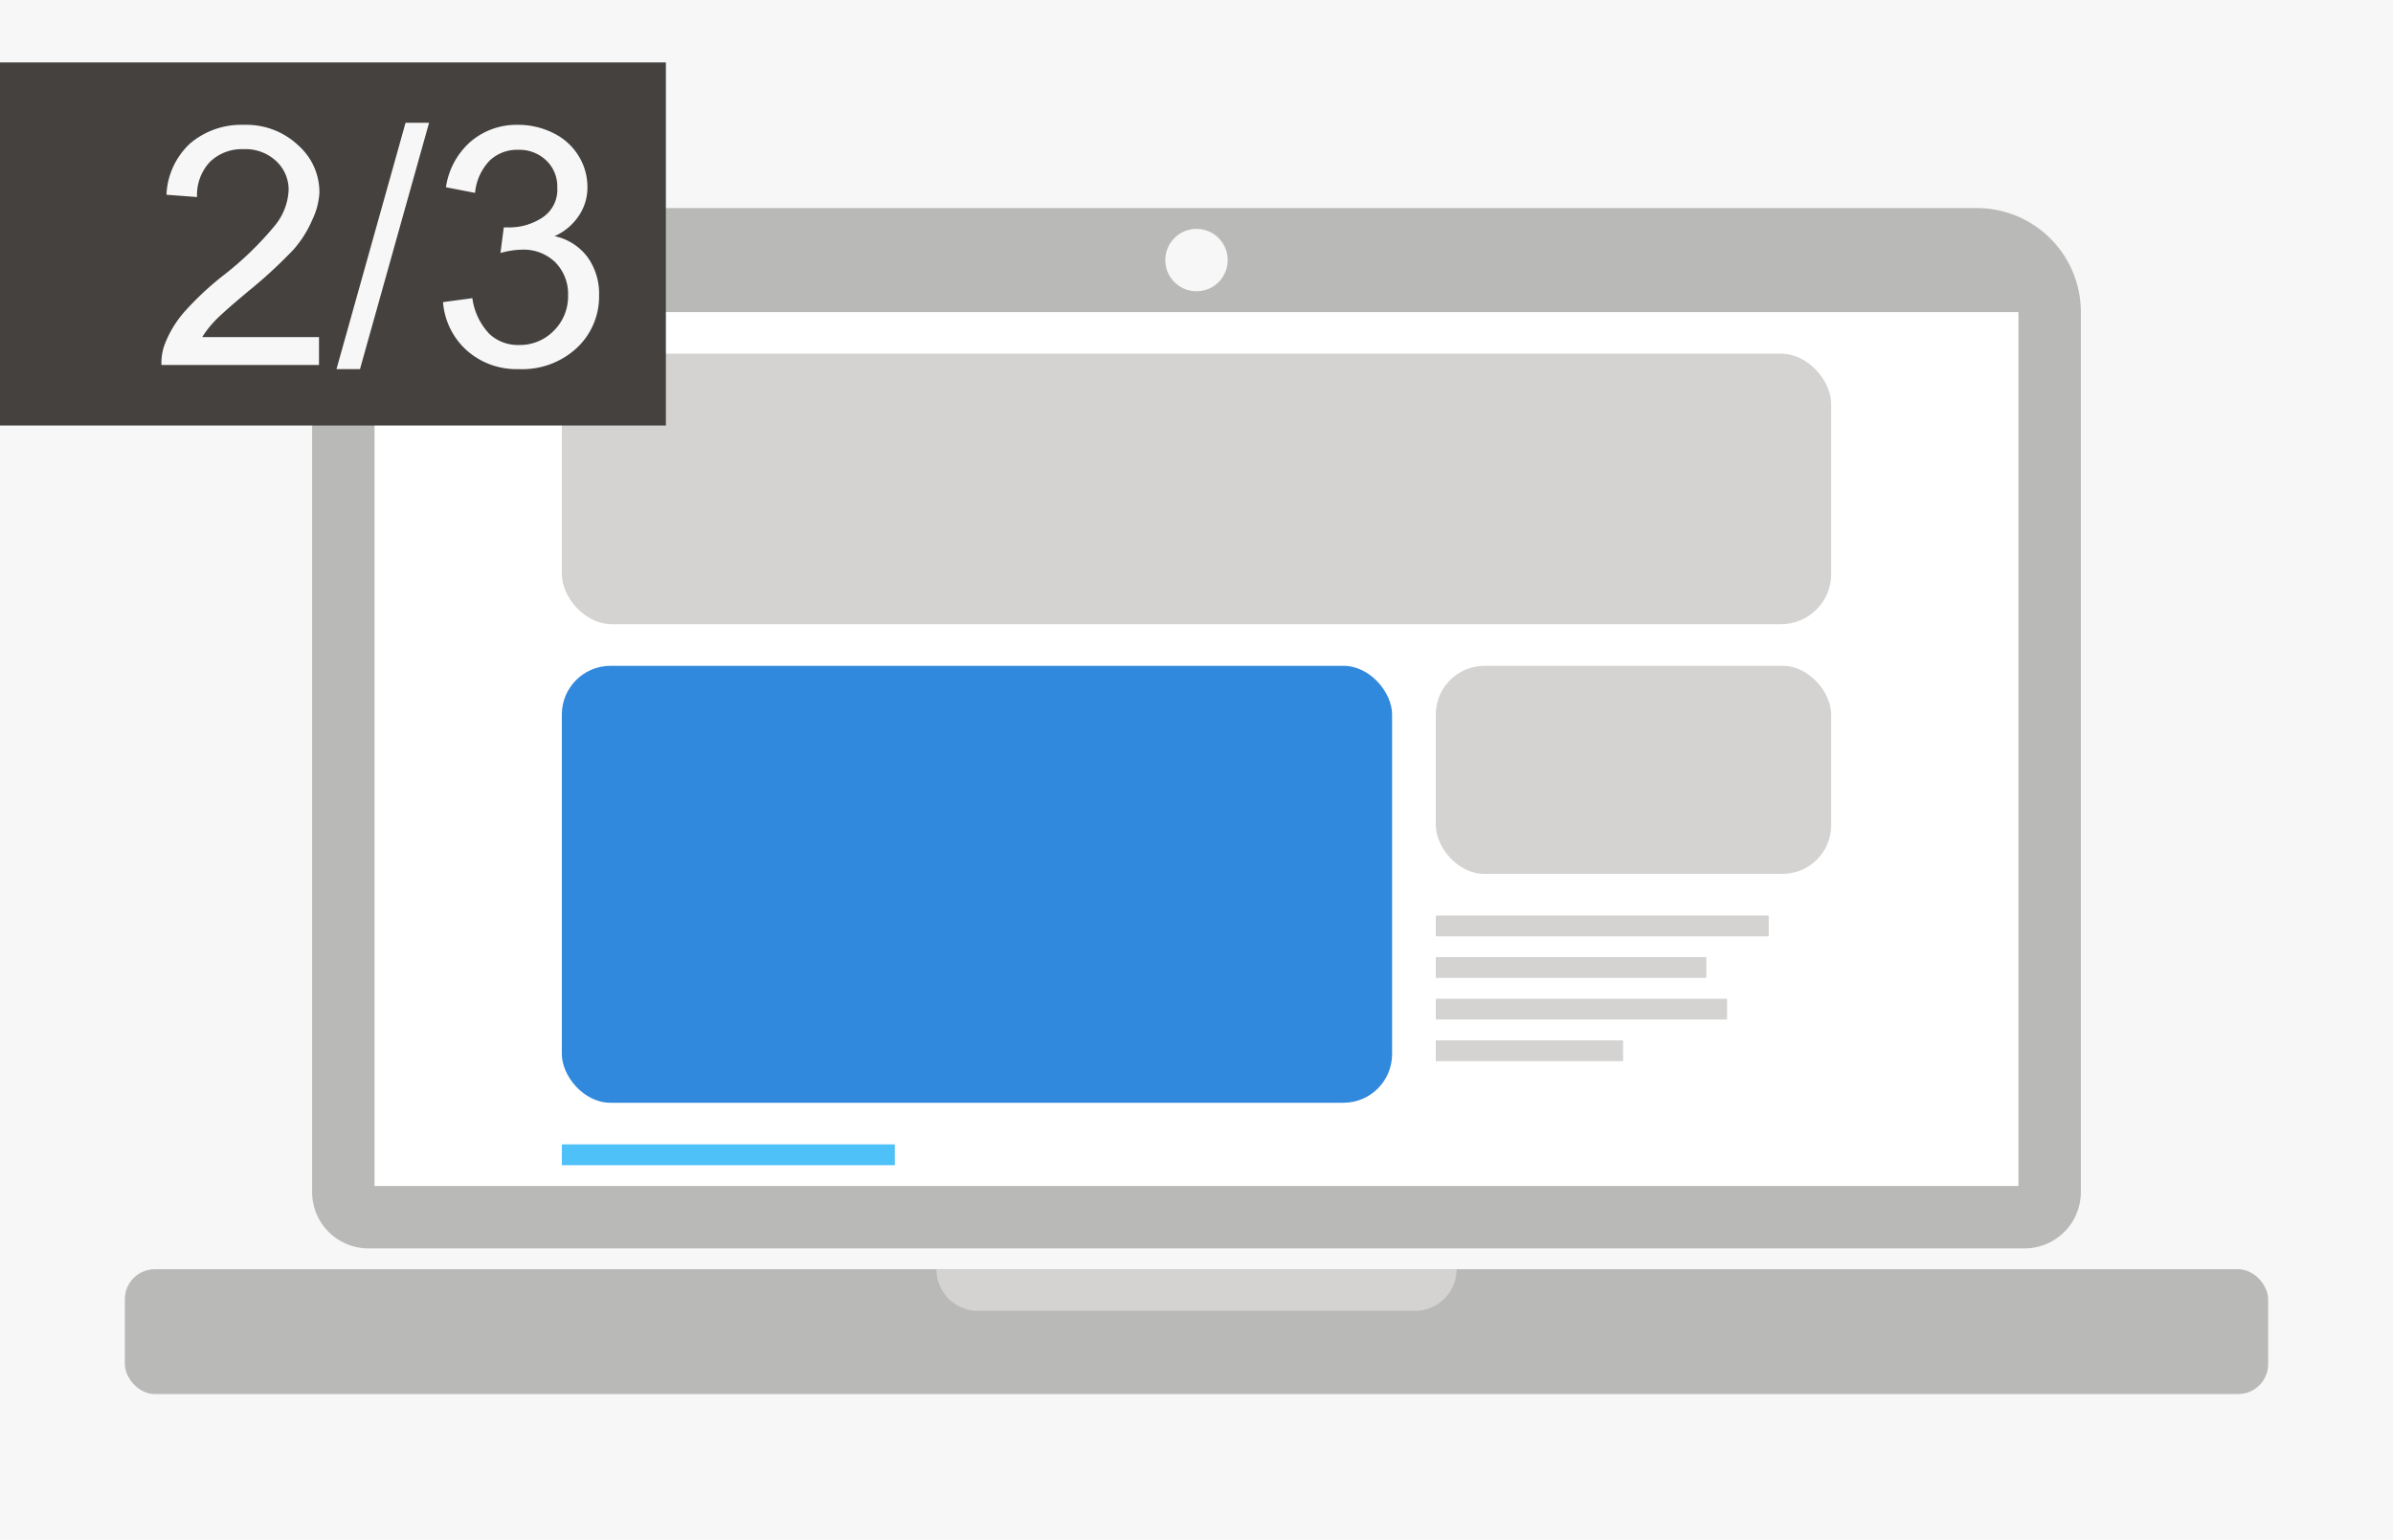 <svg id="Lag_1" data-name="Lag 1" xmlns="http://www.w3.org/2000/svg" viewBox="0 0 115 74"><defs><style>.cls-1{fill:#f7f7f7;}.cls-2{fill:#b9b9b8;}.cls-3{fill:#fff;}.cls-4{fill:#d4d3d2;}.cls-5{fill:#3189dd;}.cls-6{fill:#4dc1f8;}.cls-7{fill:#44413f;}</style></defs><title>DW</title><rect class="cls-1" width="115" height="74"/><path class="cls-2" d="M20,10H95a5,5,0,0,1,5,5V57.29A2.71,2.71,0,0,1,97.29,60H17.71A2.71,2.71,0,0,1,15,57.29V15A5,5,0,0,1,20,10Z"/><rect class="cls-2" x="6" y="61" width="103" height="6" rx="1.44" ry="1.44"/><rect class="cls-3" x="18" y="15" width="79" height="42"/><circle class="cls-1" cx="57.5" cy="12.5" r="1.5"/><path class="cls-4" d="M45,61H70a0,0,0,0,1,0,0v0a2,2,0,0,1-2,2H47a2,2,0,0,1-2-2v0A0,0,0,0,1,45,61Z"/><rect class="cls-5" x="27" y="32" width="39.9" height="21" rx="2.34" ry="2.34"/><rect class="cls-4" x="69" y="32" width="19" height="10" rx="2.34" ry="2.34"/><rect class="cls-4" x="27" y="17" width="61" height="13" rx="2.41" ry="2.41"/><rect class="cls-6" x="27" y="55" width="16" height="1"/><rect class="cls-4" x="69" y="44" width="16" height="1"/><rect class="cls-4" x="69" y="46" width="13" height="1"/><rect class="cls-4" x="69" y="48" width="14" height="1"/><rect class="cls-4" x="69" y="50" width="9" height="1"/><rect class="cls-7" y="3" width="32" height="17.45"/><path class="cls-1" d="M15.33,16.19v1.35H7.76a2.48,2.48,0,0,1,.16-1A5.17,5.17,0,0,1,8.85,15a14.58,14.58,0,0,1,1.84-1.73,15.55,15.55,0,0,0,2.52-2.43,2.9,2.9,0,0,0,.66-1.69,1.87,1.87,0,0,0-.6-1.41,2.15,2.15,0,0,0-1.56-.57,2.2,2.2,0,0,0-1.62.61,2.31,2.31,0,0,0-.62,1.69L8,9.36A3.56,3.56,0,0,1,9.14,6.89,3.81,3.81,0,0,1,11.74,6,3.63,3.63,0,0,1,14.35,7a3,3,0,0,1,1,2.27A3.44,3.44,0,0,1,15,10.58,5.25,5.25,0,0,1,14.1,12a22.82,22.82,0,0,1-2.17,2q-1.27,1.06-1.62,1.44a4.62,4.62,0,0,0-.59.76h5.62Z"/><path class="cls-1" d="M16.17,17.74L19.49,5.9h1.13L17.3,17.74H16.17Z"/><path class="cls-1" d="M21.29,14.52l1.41-.19a3.09,3.09,0,0,0,.82,1.72,2,2,0,0,0,1.42.53,2.27,2.27,0,0,0,1.68-.69,2.32,2.32,0,0,0,.68-1.7,2.16,2.16,0,0,0-.63-1.6A2.19,2.19,0,0,0,25.05,12a4,4,0,0,0-1,.16l0.16-1.23,0.23,0a2.89,2.89,0,0,0,1.62-.47A1.6,1.6,0,0,0,26.78,9a1.71,1.71,0,0,0-.52-1.28A1.86,1.86,0,0,0,24.9,7.2a1.91,1.91,0,0,0-1.37.52,2.58,2.58,0,0,0-.7,1.55L21.43,9A3.62,3.62,0,0,1,22.6,6.82,3.39,3.39,0,0,1,24.87,6a3.76,3.76,0,0,1,1.73.4,2.92,2.92,0,0,1,1.21,1.1A2.82,2.82,0,0,1,28.23,9a2.42,2.42,0,0,1-.4,1.35,2.72,2.72,0,0,1-1.18,1,2.66,2.66,0,0,1,1.58,1,3,3,0,0,1,.56,1.85,3.38,3.38,0,0,1-1.09,2.54,3.85,3.85,0,0,1-2.77,1,3.6,3.6,0,0,1-2.5-.9A3.48,3.48,0,0,1,21.29,14.52Z"/></svg>